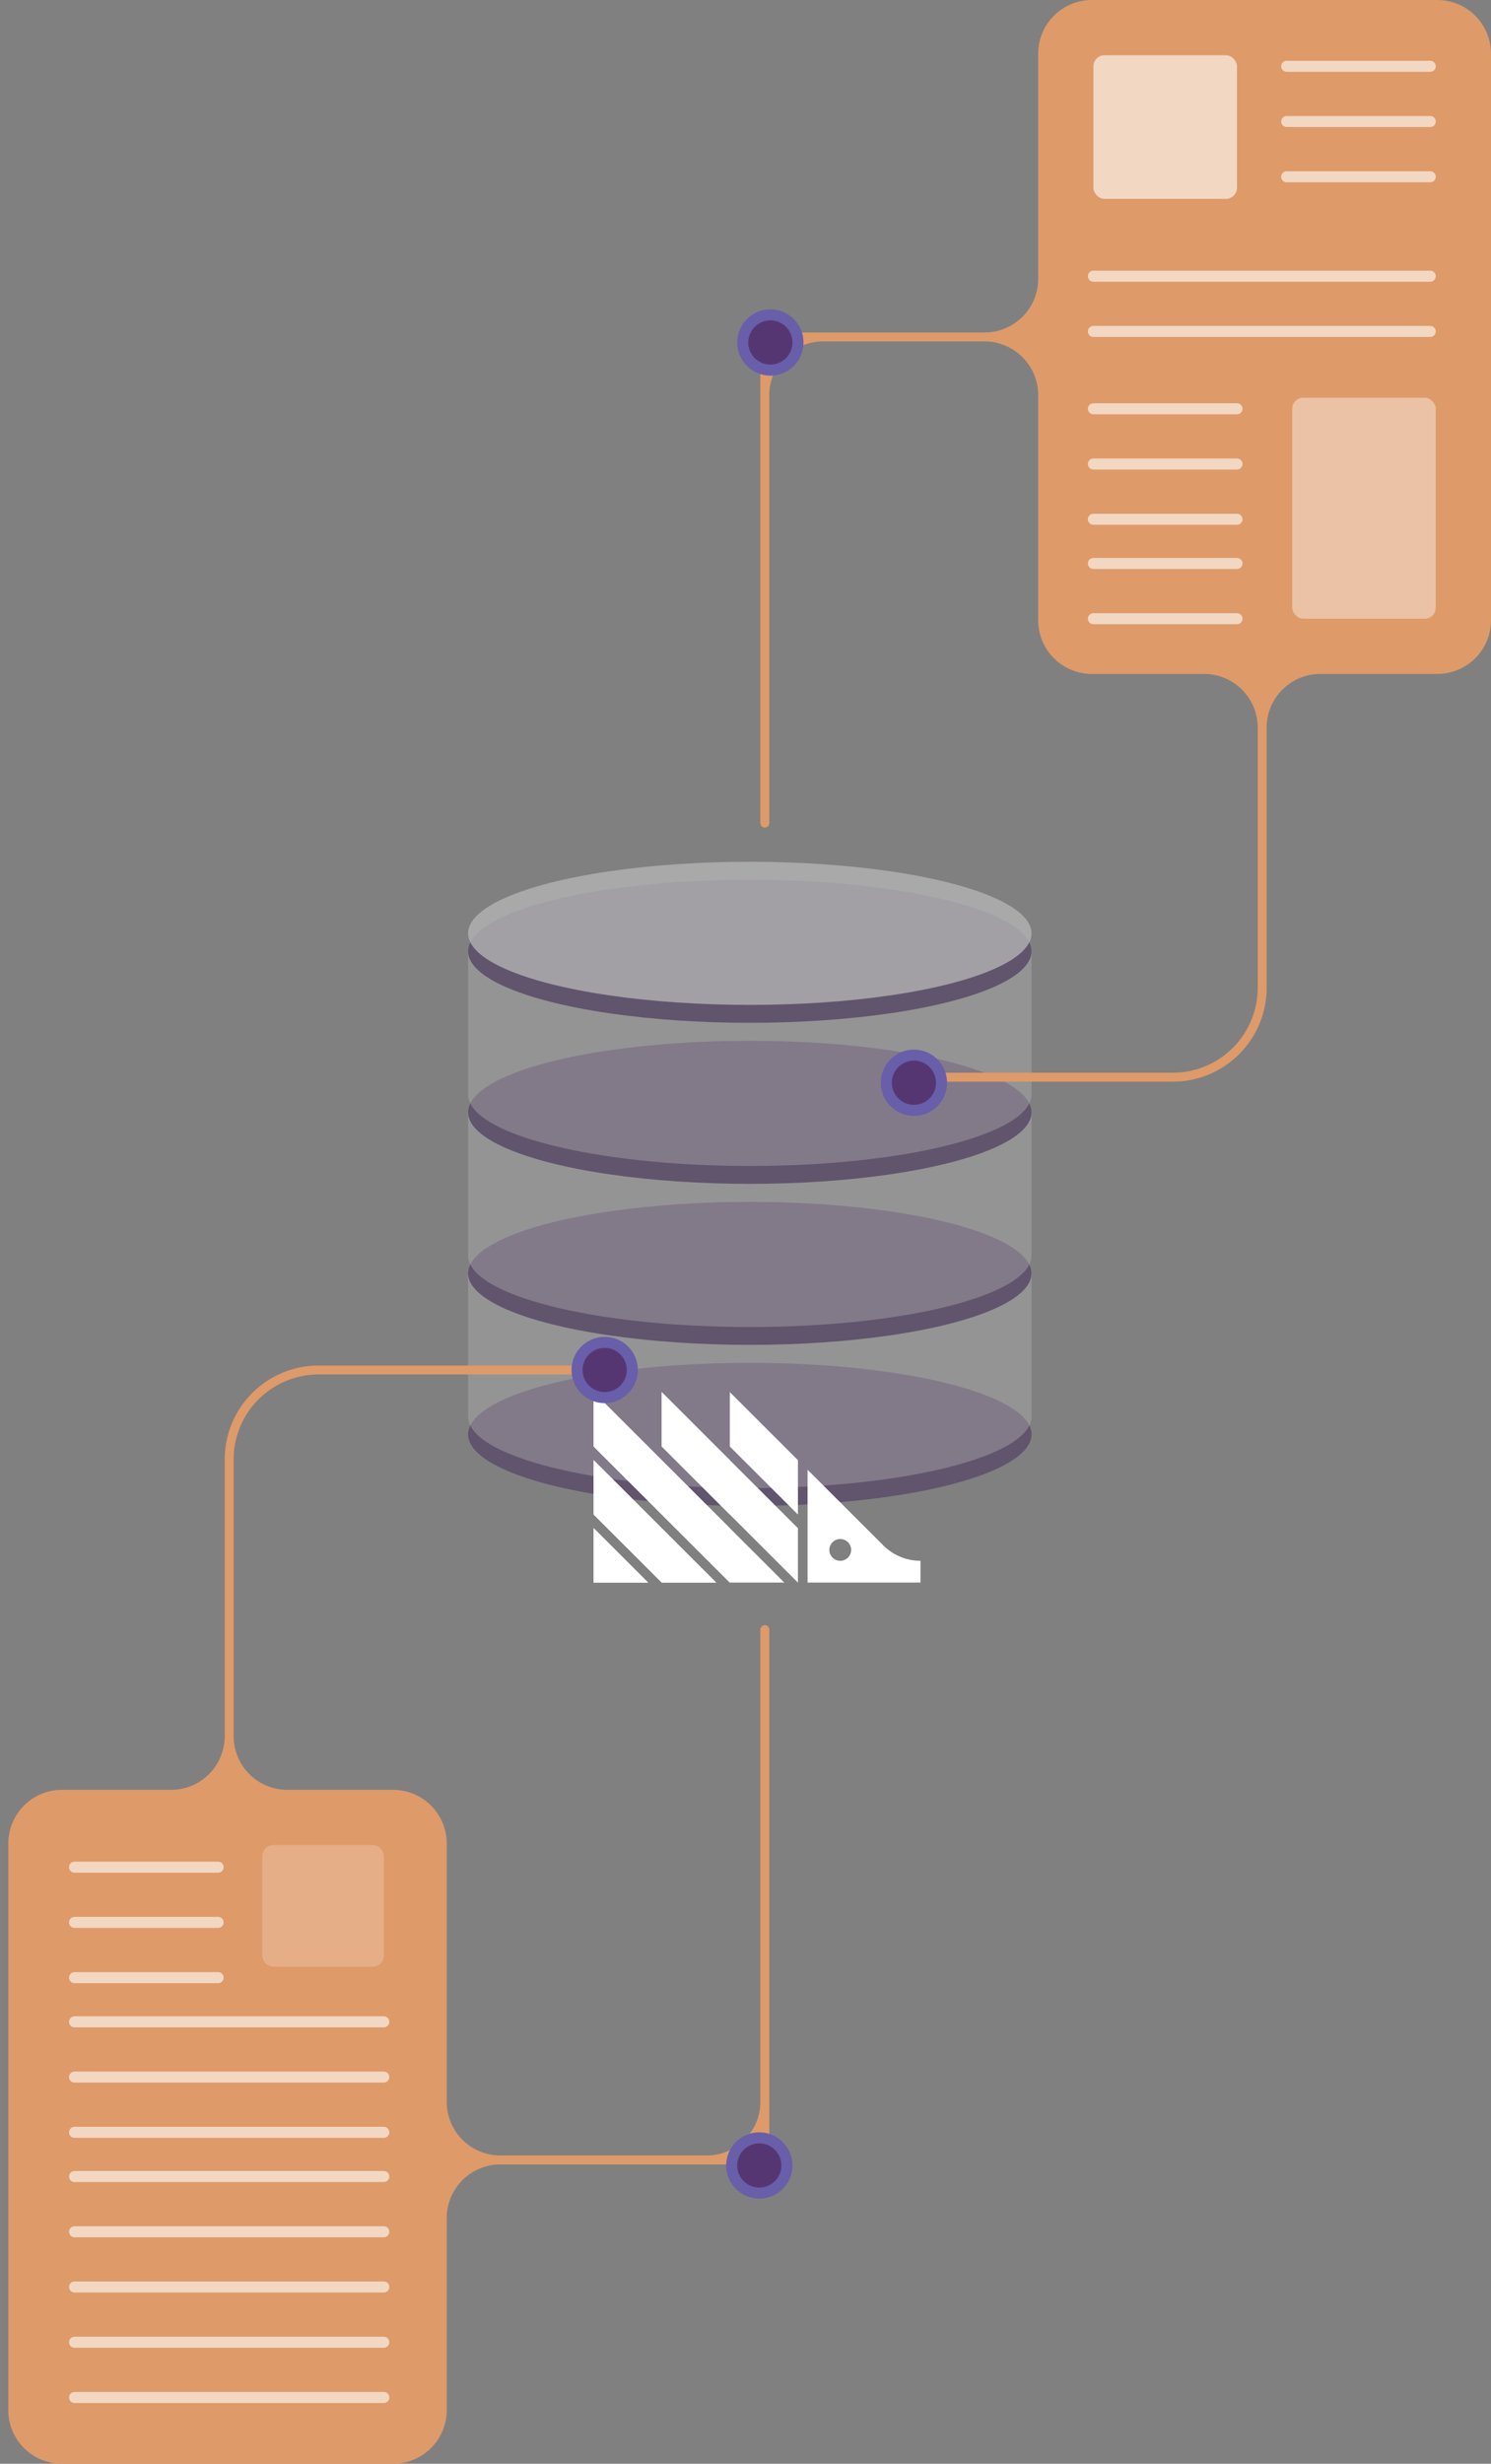 <svg fill="none" viewBox="0 0 135 223"><rect x="0" y="0" width="135" height="223" fill="#808080" stroke="none"/><g opacity=".4"><ellipse cx="67.89" cy="129.828" fill="#331251" rx="25.509" ry="6.478"/><path fill="#fff" fill-rule="evenodd" d="M93.399 115.257v-.006c0-3.578-11.42-6.478-25.509-6.478-14.088 0-25.508 2.9-25.509 6.478v12.957c0 3.578 11.421 6.478 25.51 6.478 14.087 0 25.508-2.9 25.508-6.478v-12.951z" clip-rule="evenodd" opacity=".4"/><path fill="#fff" d="M93.399 115.251c0 3.578-11.42 6.479-25.509 6.479-14.088 0-25.509-2.901-25.509-6.479 0-3.578 11.421-6.478 25.51-6.478 14.087 0 25.508 2.9 25.508 6.478z" opacity=".4"/><ellipse cx="67.89" cy="115.251" fill="#331251" rx="25.509" ry="6.478"/><path fill="#fff" fill-rule="evenodd" d="M93.399 100.681v-.007c0-3.578-11.42-6.478-25.509-6.478-14.088 0-25.509 2.9-25.509 6.478v12.957c0 3.578 11.421 6.479 25.51 6.479 14.087 0 25.508-2.901 25.508-6.479v-12.95z" clip-rule="evenodd" opacity=".4"/><ellipse cx="67.89" cy="100.674" fill="#331251" rx="25.509" ry="6.478"/><path fill="#fff" fill-rule="evenodd" d="M93.399 86.107v-.009c0-3.578-11.42-6.478-25.509-6.478-14.088 0-25.508 2.9-25.509 6.478v12.957c0 3.578 11.421 6.478 25.51 6.478 14.087 0 25.508-2.9 25.508-6.478V86.107z" clip-rule="evenodd" opacity=".4"/><ellipse cx="67.89" cy="86.098" fill="#331251" rx="25.509" ry="6.478"/><ellipse cx="67.89" cy="84.478" fill="#fff" fill-opacity=".8" rx="25.509" ry="6.478"/></g><path fill="#DE9A69" fill-rule="evenodd" d="M.75 218.141A4.859 4.859 0 005.608 223H35.59a4.859 4.859 0 004.86-4.859v-17.377a4.859 4.859 0 014.858-4.859H69.25a.405.405 0 00.405-.405v-48a.405.405 0 10-.81 0v42.736a4.859 4.859 0 01-4.86 4.859H45.308a4.859 4.859 0 01-4.859-4.859v-23.377A4.859 4.859 0 0035.59 162h-9.576a4.859 4.859 0 01-4.859-4.859v-25.043a7.693 7.693 0 017.694-7.693h23.23a.405.405 0 100-.81h-23.23a8.503 8.503 0 00-8.503 8.503v25.043a4.859 4.859 0 01-4.86 4.859H5.609a4.859 4.859 0 00-4.858 4.859v51.282zM106.184 97.095a7.693 7.693 0 007.693-7.693V65.859A4.859 4.859 0 00109.018 61h-10.16A4.859 4.859 0 0194 56.141V35.764a4.859 4.859 0 00-4.859-4.86H74.513a4.859 4.859 0 00-4.858 4.86V74.5a.405.405 0 01-.81 0v-44a.405.405 0 01.405-.405h19.89A4.859 4.859 0 0094 25.236V4.86A4.859 4.859 0 0198.859 0h31.282A4.859 4.859 0 01135 4.859V56.14a4.859 4.859 0 01-4.859 4.86h-10.595a4.859 4.859 0 00-4.859 4.859v23.543a8.503 8.503 0 01-8.503 8.503H82.078a.405.405 0 010-.81h24.106z" clip-rule="evenodd"/><path fill="#fff" d="M53.75 138.315l4.933 4.925H53.75v-4.925zm0-1.232l6.166 6.157h4.932L53.75 132.158v4.925zm0-6.157l12.33 12.314h4.933L53.75 126.001v4.925zm6.166 0l12.33 12.314v-4.925l-12.33-12.314v4.925zm6.165-4.925v4.925l6.165 6.157v-4.925l-6.165-6.157z"/><path fill="#fff" fill-rule="evenodd" d="M79.977 139.876a4.764 4.764 0 003.367 1.393v1.971H73.12v-10.212l6.858 6.848zm-2.912.408a.986.986 0 11-1.972 0 .986.986 0 011.972 0z" clip-rule="evenodd"/><path fill="#fff" d="M53.75 143.239h4.932l-4.932-4.925v4.925zm6.166-11.081l-6.165-6.157v4.925l6.165 6.157v-4.925zm-6.166-.001v4.926l6.165 6.157v-4.926l-6.165-6.157zm12.33 0L59.916 126v4.926l6.166 6.157v-4.926z"/><path fill="#fff" d="M59.914 143.239h4.933l-4.933-4.925v4.925zm0-11.082v4.926l6.166 6.157v-4.926l-6.166-6.157z"/><rect width="13" height="13" x="99" y="5" fill="#fff" fill-opacity=".6" rx="1"/><rect width="13" height="20" x="117" y="36" fill="#fff" fill-opacity=".4" rx="1"/><path stroke="#fff" stroke-linecap="round" stroke-linejoin="round" stroke-opacity=".6" d="M116.5 6h13m-13 5h13m-13 5h13"/><g opacity=".2"><rect width="11" height="11" x="23.75" y="167" fill="#fff" rx="1"/><rect width="10" height="10" x="24.25" y="167.5" stroke="#fff" stroke-opacity=".8" rx=".5"/></g><path stroke="#fff" stroke-linecap="round" stroke-linejoin="round" stroke-opacity=".6" d="M6.75 169h13m-13 5h13m-13 5h13m-13 4h28m-28 5h28m-28 5h28m-28 4h28m-28 5h28m-28 5h28m-28 5h28m-28 5h28M99 25h30.5M99 30h30.5M99 37h13m-13 5h13m-13 5h13m-13 4h13m-13 5h13"/><circle cx="82.75" cy="98" r="2.5" fill="#563672" stroke="#685EAA"/><circle cx="69.75" cy="31" r="2.5" fill="#563672" stroke="#685EAA"/><circle cx="68.75" cy="196" r="2.5" fill="#563672" stroke="#685EAA"/><circle cx="54.75" cy="124" r="2.5" fill="#563672" stroke="#685EAA"/></svg>